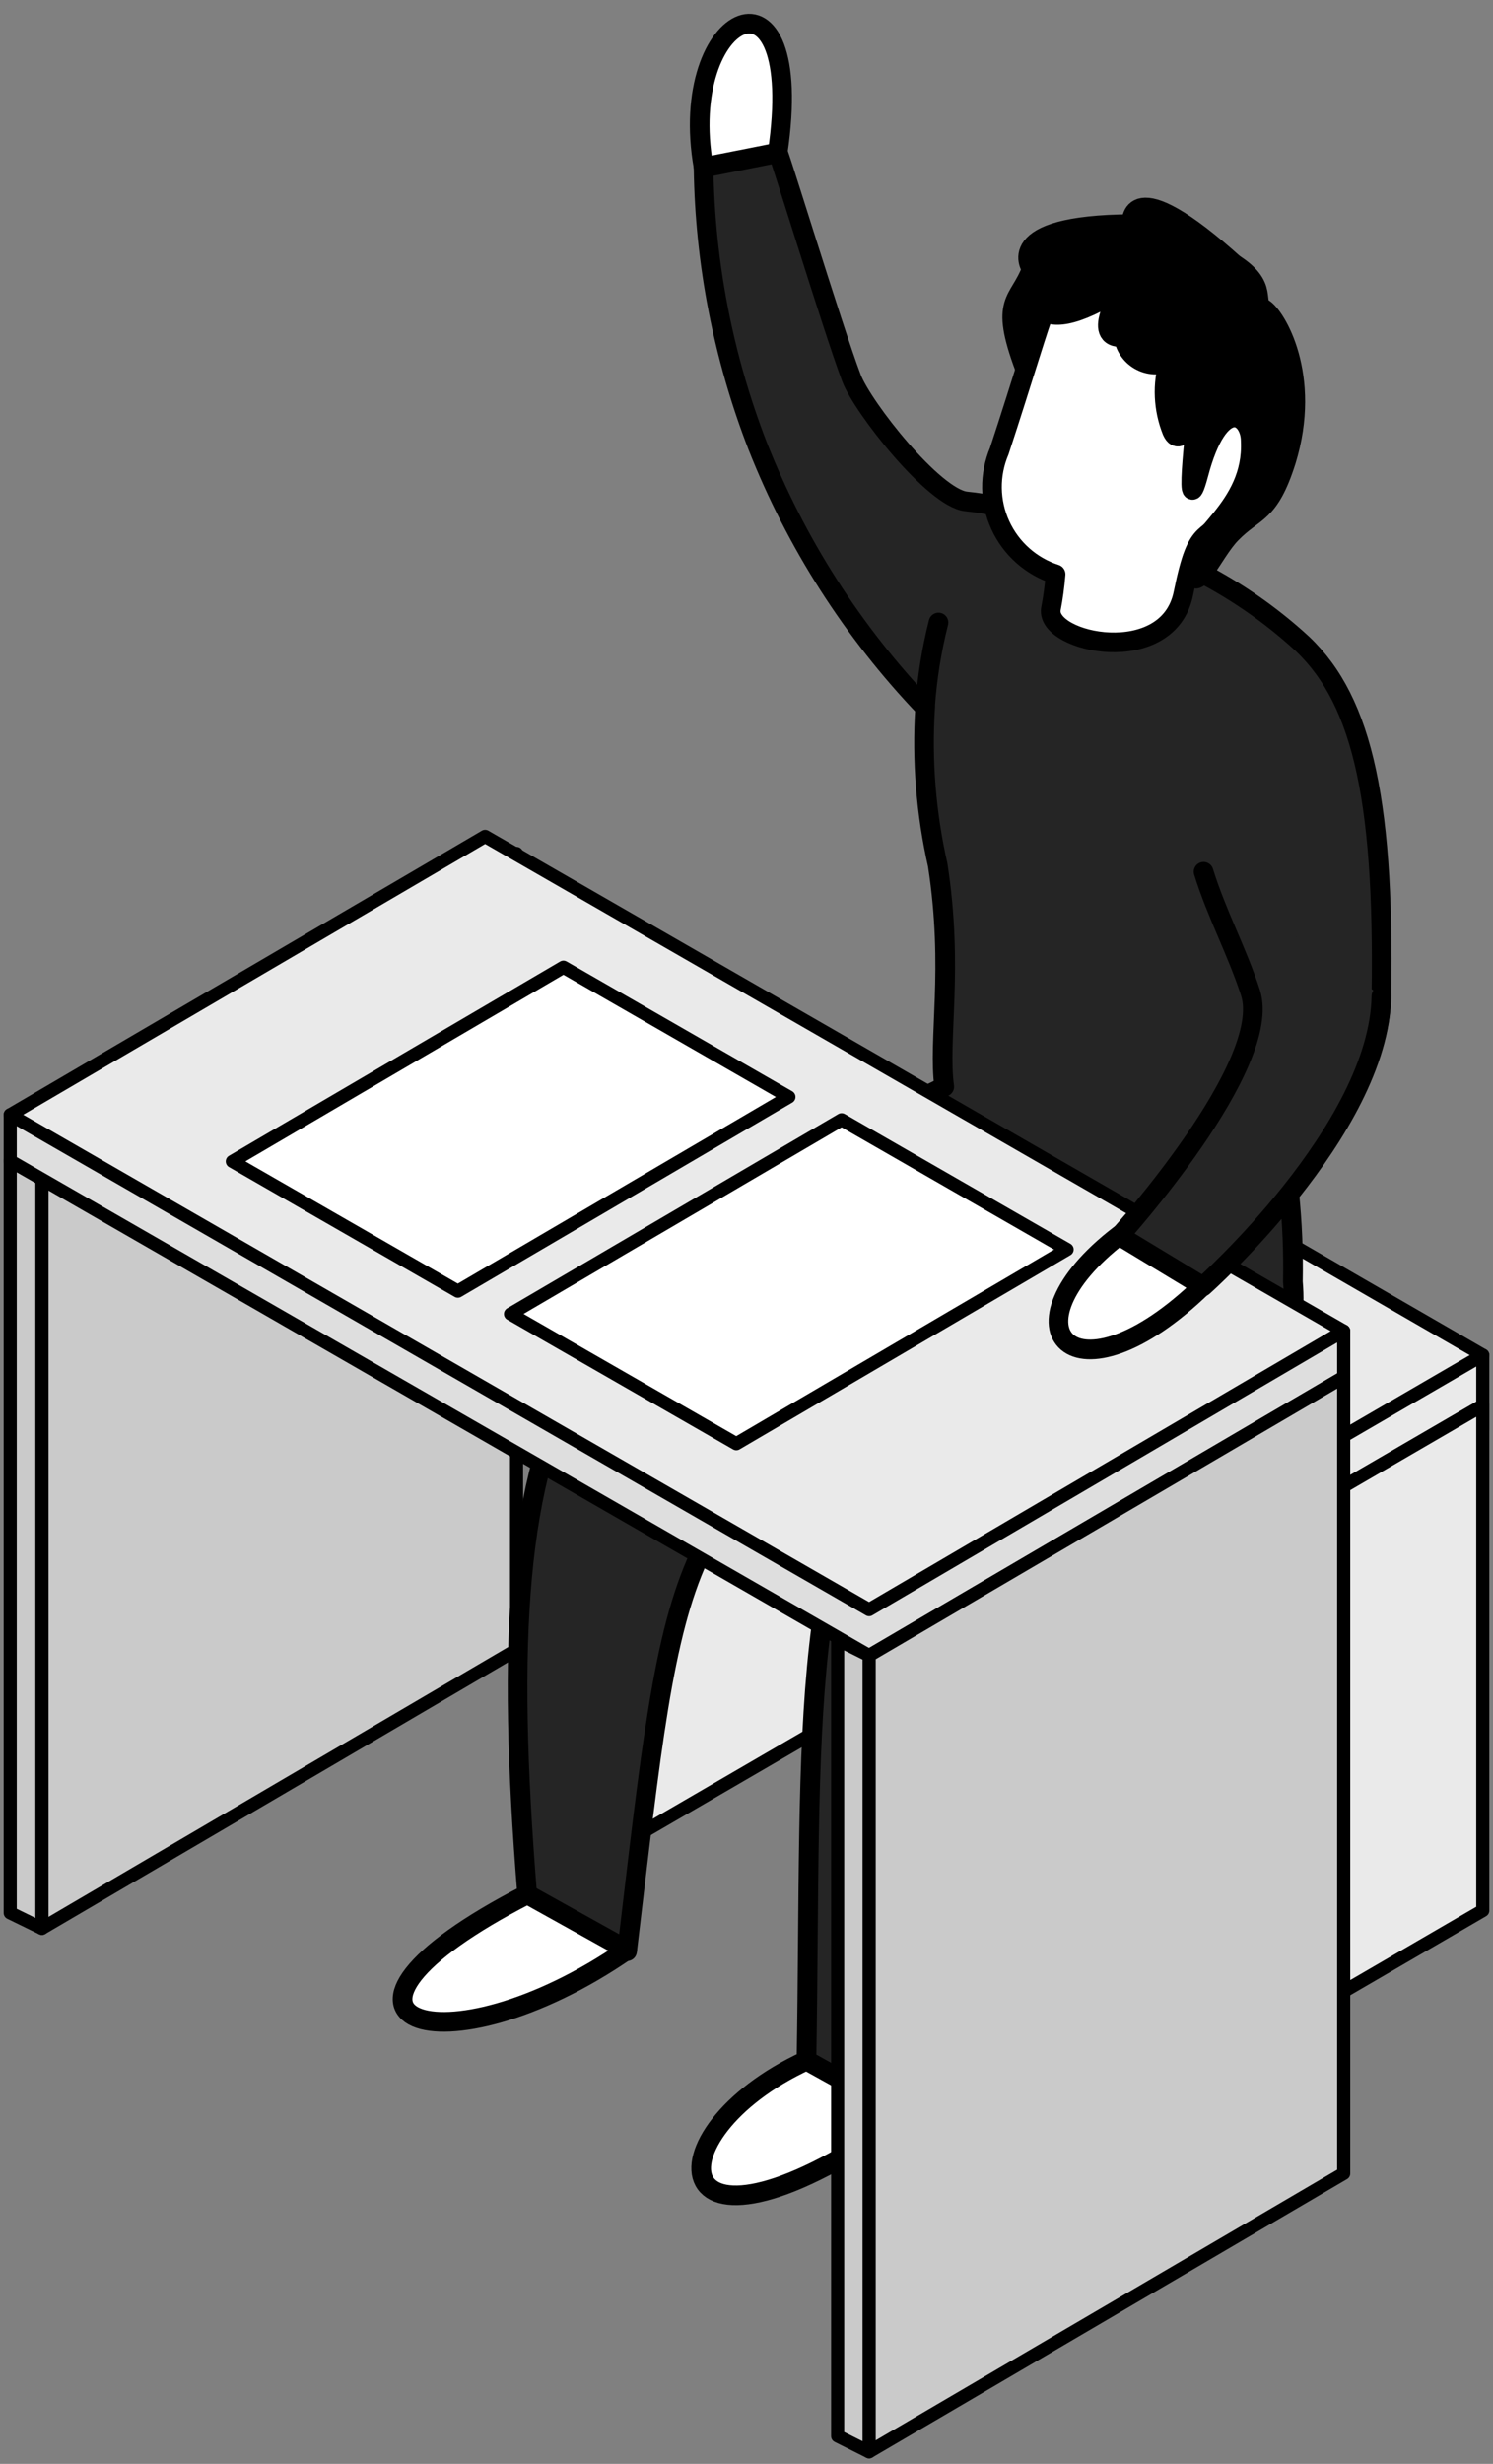 <svg width="57" height="94" viewBox="0 0 57 94" fill="none" xmlns="http://www.w3.org/2000/svg">
<rect x="0" y="0" width="57" height="94" fill="#808080" stroke="none"/>
<path d="M1.6 73.57L19.72 62.94V32.56L1.6 43.19V73.57Z" fill="#CACACA" stroke="black" stroke-width="0.5" stroke-linecap="round" stroke-linejoin="round"/>
<path d="M0.39 44.29L1.6 44.98V73.57L0.39 72.98V44.29Z" fill="#CACACA" stroke="black" stroke-width="0.5" stroke-linecap="round" stroke-linejoin="round"/>
<path d="M22.58 71.04L39.54 61.18V41.91L22.58 51.77V71.04Z" fill="#EAEAEA" stroke="black" stroke-width="0.5" stroke-linecap="round" stroke-linejoin="round"/>
<path d="M56.61 54.5V51.7H22.58V53.62L39.65 63.48L56.61 53.62" fill="#EAEAEA"/>
<path d="M56.61 54.5V51.7H22.58V53.62L39.65 63.48L56.61 53.62" stroke="black" stroke-width="0.5" stroke-linecap="round" stroke-linejoin="round"/>
<path d="M39.65 82.75L56.61 72.89V53.62L39.65 63.48V82.75Z" fill="#EAEAEA" stroke="black" stroke-width="0.5" stroke-linecap="round" stroke-linejoin="round"/>
<path d="M56.61 51.7L39.54 41.84L22.58 51.7L39.65 61.56L56.61 51.7Z" fill="#EAEAEA" stroke="black" stroke-width="0.5" stroke-linecap="round" stroke-linejoin="round"/>
<path d="M49.5 24.36C48.471 23.447 47.34 22.655 46.13 22C44.699 21.118 43.039 20.68 41.36 20.74C40.023 19.84 38.484 19.287 36.88 19.13C35.65 18.99 32.94 15.55 32.51 14.43C31.8 12.57 29.51 5.05 29.69 5.84L26.86 6.4C26.912 10.028 27.61 13.617 28.92 17C30.385 20.716 32.559 24.113 35.32 27C35.192 29.013 35.354 31.033 35.8 33C36.42 37 35.8 39.68 36.05 41.46C21.74 48.46 18.54 52.59 20.13 72.32L23.94 74.44C25.78 59 25.68 57.19 35.2 52C30.37 58.22 31 65.8 30.79 78.61L34.6 80.72C37.81 63.55 37.09 61.56 42.16 57.08C45.66 53.97 49.78 53.56 49.36 48.9C49.382 47.772 49.335 46.643 49.22 45.52C50.94 43.38 52.69 40.52 52.74 37.97C52.86 30.22 51.93 26.47 49.5 24.36Z" fill="#252525" stroke="black" stroke-width="0.75" stroke-linecap="round" stroke-linejoin="round"/>
<path d="M20.13 72.27C10.79 77.07 16.89 79.27 23.94 74.39L20.13 72.27Z" fill="white" stroke="black" stroke-width="0.75" stroke-linecap="round" stroke-linejoin="round"/>
<path d="M30.79 78.61C24.66 81.43 25.24 87.37 34.6 80.72L30.79 78.61Z" fill="white" stroke="black" stroke-width="0.75" stroke-linecap="round" stroke-linejoin="round"/>
<path d="M51.3 53.34V50.78L0.39 42.53V44.29L33.18 63.16L51.3 52.54" fill="#DEDEDE"/>
<path d="M51.3 53.34V50.78L0.39 42.53V44.29L33.18 63.16L51.3 52.54" stroke="black" stroke-width="0.5" stroke-linecap="round" stroke-linejoin="round"/>
<path d="M33.18 93.54L51.3 82.92V52.54L33.18 63.16V93.54Z" fill="#CACACA" stroke="black" stroke-width="0.5" stroke-linecap="round" stroke-linejoin="round"/>
<path d="M51.3 50.78L18.52 31.91L0.39 42.53L33.18 61.41L51.3 50.78Z" fill="#EAEAEA" stroke="black" stroke-width="0.5" stroke-linecap="round" stroke-linejoin="round"/>
<path d="M33.18 93.54L31.98 92.94V62.56L33.18 63.16V93.54Z" fill="#CACACA" stroke="black" stroke-width="0.5" stroke-linecap="round" stroke-linejoin="round"/>
<path d="M40.74 47.67L28.11 55.08L19.49 50.13L32.13 42.72L40.74 47.67Z" fill="white" stroke="black" stroke-width="0.5" stroke-linecap="round" stroke-linejoin="round"/>
<path d="M30.12 41.85L17.48 49.26L8.87 44.31L21.51 36.9L30.12 41.85Z" fill="white" stroke="black" stroke-width="0.5" stroke-linecap="round" stroke-linejoin="round"/>
<path d="M42.74 47.12C38.12 50.67 40.99 53.84 45.93 49.05L42.74 47.12Z" fill="white" stroke="black" stroke-width="0.75" stroke-linecap="round" stroke-linejoin="round"/>
<path d="M29.69 5.82C30.83 -1.91 25.8 0.4 26.86 6.38L29.69 5.82Z" fill="white" stroke="black" stroke-width="0.75" stroke-linecap="round" stroke-linejoin="round"/>
<path d="M39.13 14.05C38.13 11.39 38.91 11.56 39.39 10.26C39.39 10.26 38.13 8.58 43.2 8.55C43.2 8.55 43 6.35 47.2 10.15L45.2 11.85L40.2 12.14L39.13 14.05Z" fill="black" stroke="black" stroke-width="0.75" stroke-linecap="round" stroke-linejoin="round"/>
<path d="M40.3 21.91C40.265 22.356 40.205 22.8 40.12 23.24C39.93 24.54 44.6 25.51 45.18 22.64C45.76 19.77 46.07 20.87 47.18 19.28C48.69 17.05 48.54 13.28 46.05 12.15C43.56 11.02 40.9 10.9 39.86 11.95C39.77 12.04 39.01 14.6 38.15 17.21C37.96 17.658 37.865 18.14 37.872 18.626C37.879 19.112 37.986 19.592 38.189 20.034C38.391 20.476 38.683 20.871 39.047 21.194C39.41 21.517 39.837 21.761 40.3 21.91Z" fill="white" stroke="black" stroke-width="0.75" stroke-linecap="round" stroke-linejoin="round"/>
<path d="M42.89 12.8C42.911 12.995 42.977 13.182 43.084 13.346C43.191 13.51 43.335 13.646 43.505 13.743C43.675 13.841 43.865 13.897 44.061 13.907C44.256 13.917 44.451 13.88 44.63 13.8C44.367 14.671 44.41 15.606 44.75 16.45C45.12 17.28 45.75 15.36 45.75 15.36C45.75 15.36 45.14 20.36 45.75 18.11C46.55 15.05 47.75 15.79 47.75 16.83C47.87 19.41 45.42 20.51 45.48 21.62C45.55 22.94 46.3 21.07 47 20.36C47.9 19.43 48.44 19.66 49.1 17.58C50.1 14.33 48.7 12.04 48.23 11.77C47.76 11.5 48.6 10.77 46.57 9.77C44.54 8.77 41.81 8.17 42.63 8.91C42.63 8.91 37.98 11.11 39.54 10.81C39.54 10.81 39.03 13.42 42.89 10.96C42.89 10.96 41.55 12.96 42.89 12.86V12.8Z" fill="black" stroke="black" stroke-width="0.75" stroke-linecap="round" stroke-linejoin="round"/>
<path d="M52.74 38C52.65 43.12 45.93 49.08 45.93 49.08L42.74 47.15C42.74 47.15 48.63 40.63 47.74 37.87C47.23 36.3 46.45 34.87 45.95 33.26" fill="#252525"/>
<path d="M52.74 38C52.65 43.12 45.93 49.08 45.93 49.08L42.74 47.15C42.74 47.15 48.63 40.63 47.74 37.87C47.23 36.3 46.45 34.87 45.95 33.26" stroke="black" stroke-width="0.75" stroke-linecap="round" stroke-linejoin="round"/>
<path d="M35.32 26.92C35.397 25.85 35.567 24.79 35.83 23.75L35.32 26.92Z" fill="#252525"/>
<path d="M35.32 26.92C35.397 25.85 35.567 24.79 35.83 23.75" stroke="black" stroke-width="0.75" stroke-linecap="round" stroke-linejoin="round"/>
</svg>
